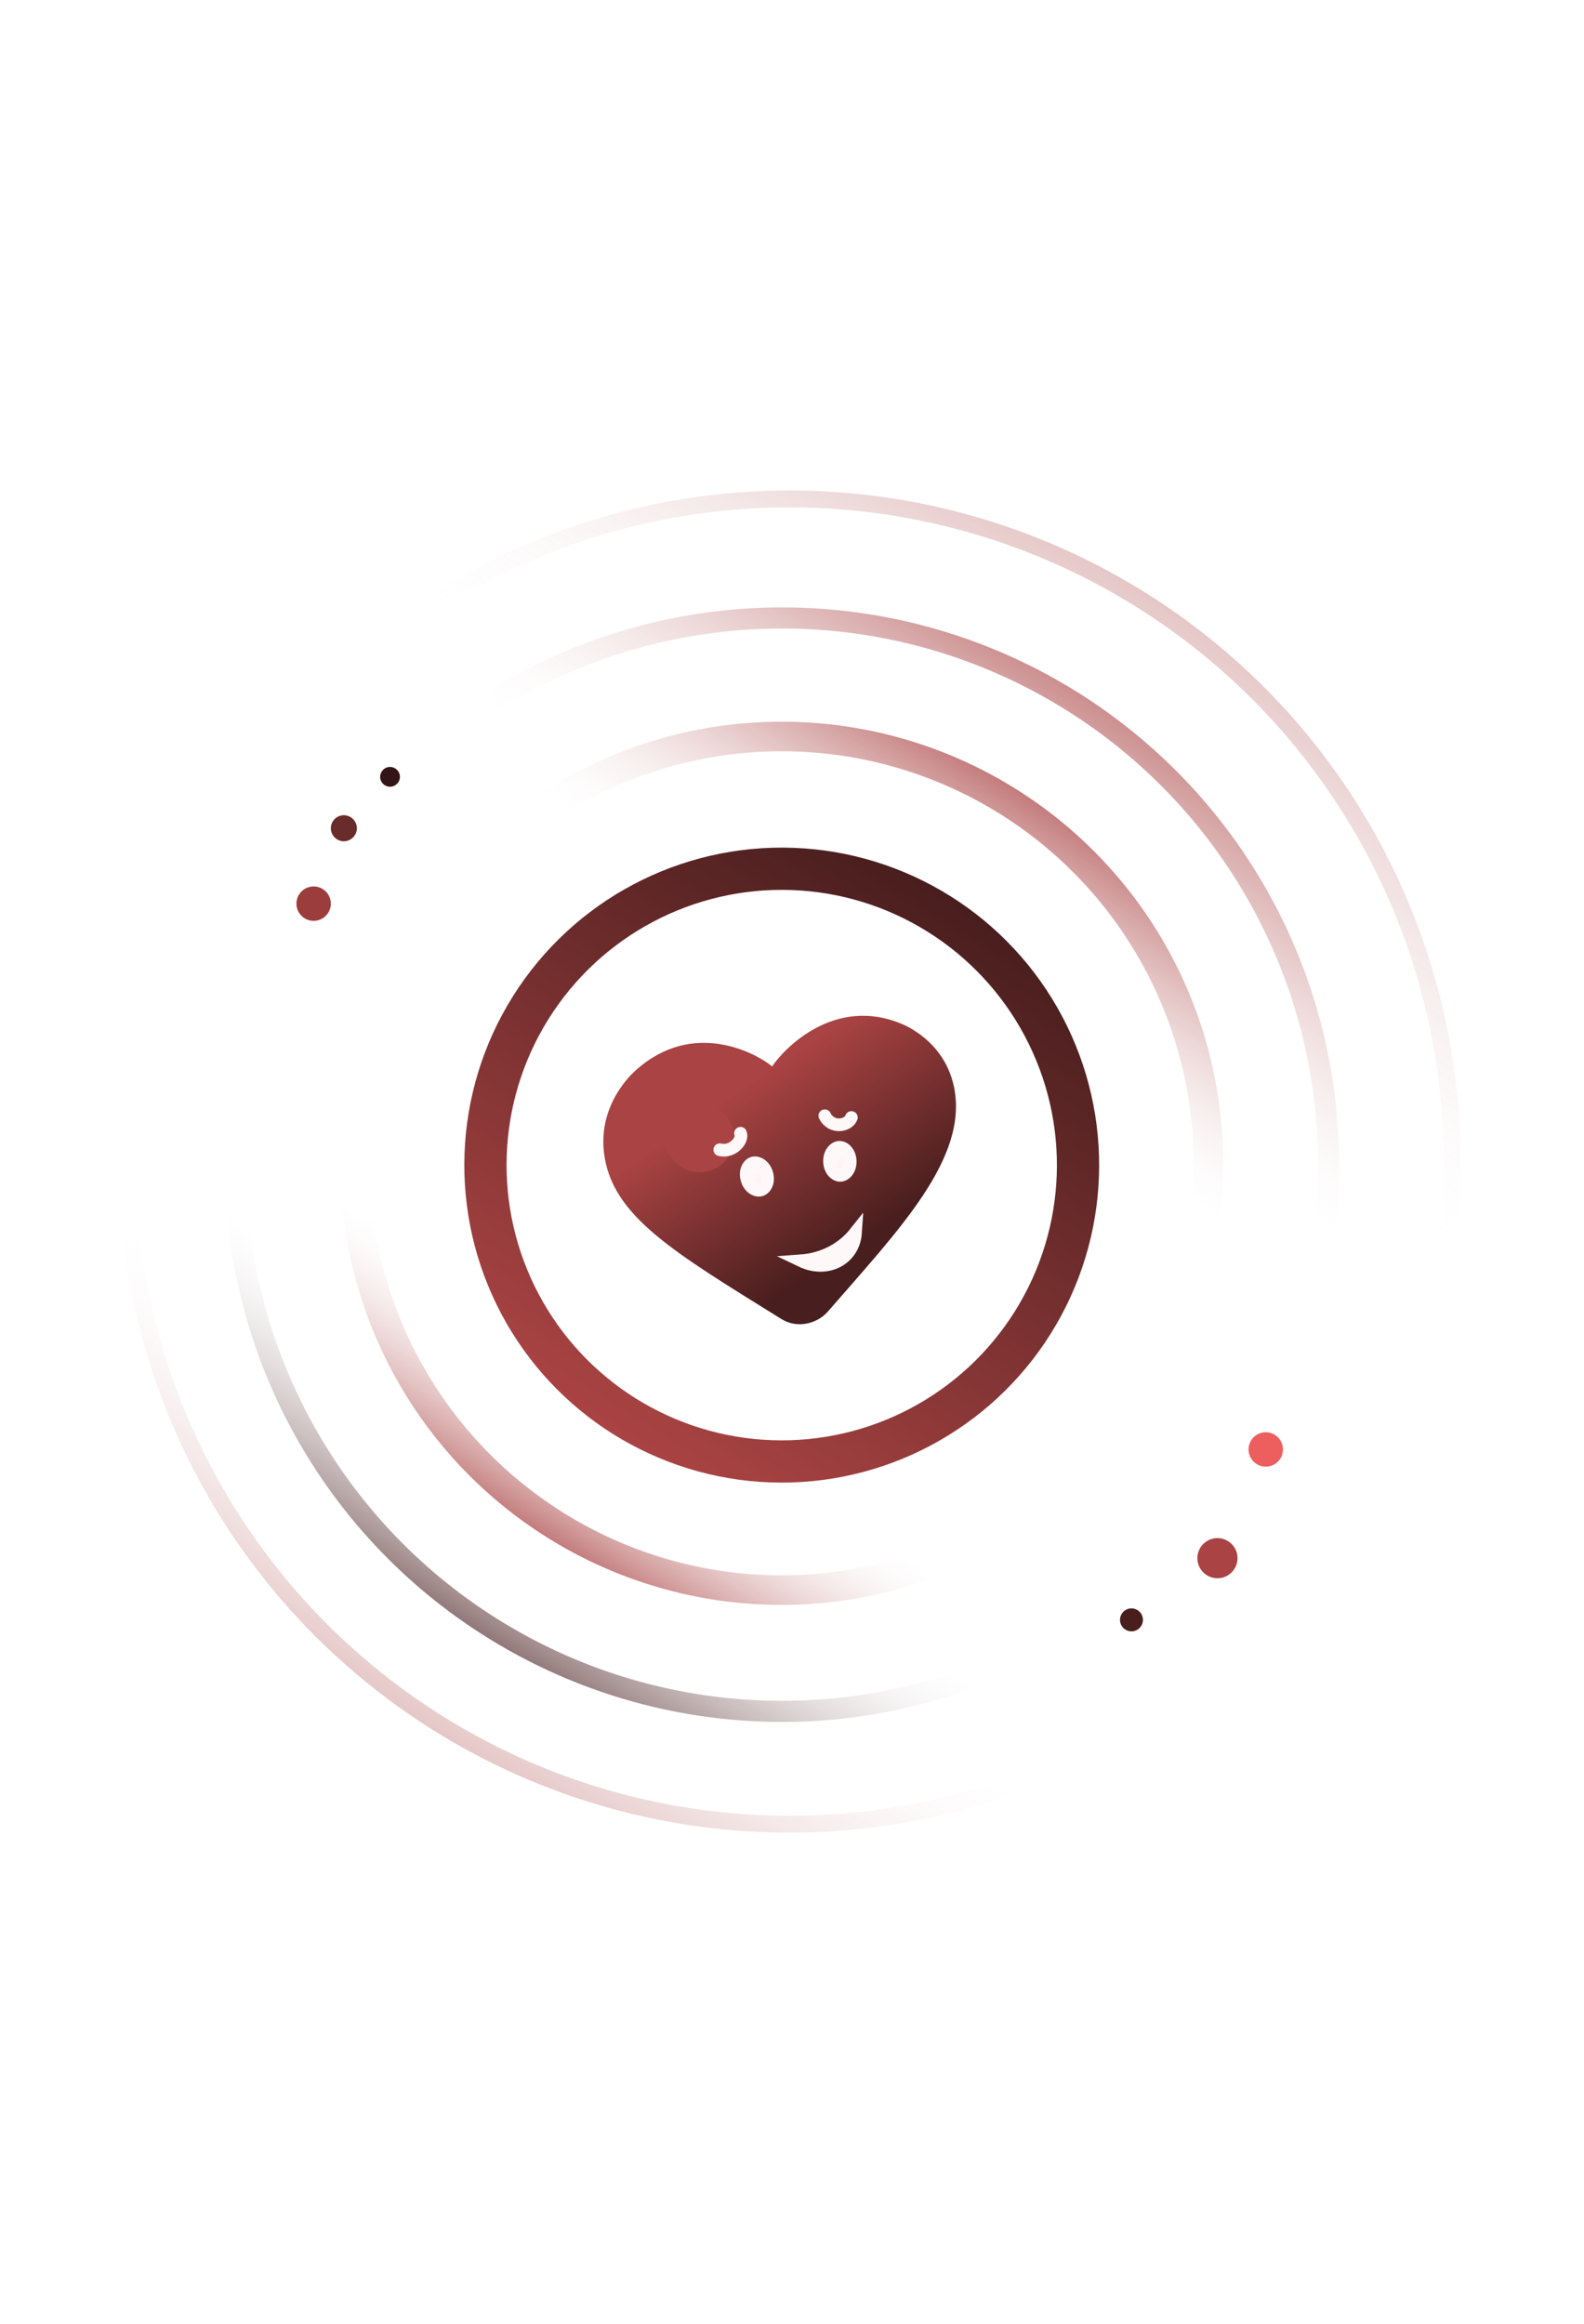 <svg width="375" height="550" viewBox="0 0 375 550" fill="none" xmlns="http://www.w3.org/2000/svg">
<circle opacity="0.3" cx="186.924" cy="274.923" r="156.833" transform="rotate(32.091 186.924 274.923)" stroke="url(#paint0_linear_53_590)" stroke-width="4"/>
<circle opacity="0.6" cx="185.133" cy="275.655" r="129.397" transform="rotate(32.091 185.133 275.655)" stroke="url(#paint1_linear_53_590)" stroke-width="5"/>
<circle opacity="0.7" cx="185.047" cy="275.334" r="101.019" transform="rotate(32.091 185.047 275.334)" stroke="url(#paint2_linear_53_590)" stroke-width="7"/>
<circle cx="185.07" cy="275.761" r="70.146" transform="rotate(32.091 185.07 275.761)" fill="url(#paint3_linear_53_590)" stroke="url(#paint4_linear_53_590)" stroke-width="10"/>
<circle cx="299.656" cy="343.06" r="4.072" transform="rotate(89.094 299.656 343.06)" fill="#ED5E5E"/>
<circle cx="288.221" cy="368.793" r="4.751" transform="rotate(89.094 288.221 368.793)" fill="#AA4343"/>
<circle cx="267.868" cy="383.395" r="2.715" transform="rotate(89.094 267.868 383.395)" fill="#491E1E"/>
<circle cx="74.251" cy="213.877" r="4.072" transform="rotate(-102.686 74.251 213.877)" fill="#9C3D3D"/>
<circle cx="81.404" cy="196.032" r="3.079" transform="rotate(-102.686 81.404 196.032)" fill="#6A2B2B"/>
<circle cx="92.338" cy="183.864" r="2.341" transform="rotate(-102.686 92.338 183.864)" fill="#331515"/>
<g filter="url(#filter0_di_53_590)">
<path d="M186.002 314.197C160.462 298.314 145.75 289.825 143.987 274.789C142.593 262.879 151.239 255.595 151.426 255.399C165.136 242.996 180.176 251.388 183.802 254.409C186.456 250.356 198.539 237.536 214.61 244.402C216.95 245.393 224.745 249.419 226.832 259.165C230.41 276.059 213.704 293.146 197.062 312.348C195.662 313.978 193.751 314.959 191.756 315.3C189.803 315.633 187.76 315.287 186.002 314.197Z" fill="url(#paint5_linear_53_590)"/>
</g>
<g filter="url(#filter1_f_53_590)">
<circle cx="165.65" cy="269.309" r="8.166" transform="rotate(-10.419 165.65 269.309)" fill="#AA4343"/>
</g>
<g filter="url(#filter2_di_53_590)">
<path d="M197.601 273.425C197.685 275.552 196.371 276.796 195.29 276.839C194.209 276.881 192.801 275.745 192.717 273.618C192.633 271.491 193.947 270.247 195.028 270.204C196.109 270.161 197.517 271.298 197.601 273.425Z" fill="url(#paint6_linear_53_590)" stroke="#FFF8F9" stroke-width="3"/>
<path d="M177.861 276.432C178.456 278.476 177.483 280 176.444 280.303C175.405 280.606 173.765 279.844 173.169 277.8C172.573 275.756 173.547 274.231 174.586 273.928C175.625 273.626 177.265 274.388 177.861 276.432Z" fill="url(#paint7_linear_53_590)" stroke="#FFF8F9" stroke-width="3"/>
<path d="M185.995 297.061C191.164 296.682 195.804 294.245 198.875 290.364C198.666 293.586 196.941 295.962 194.579 297.19C192.232 298.409 189.118 298.56 185.995 297.061Z" fill="url(#paint8_linear_53_590)" stroke="#FFF8F9" stroke-width="3"/>
<path d="M171.634 266.878C172.34 268.458 169.805 271.518 166.731 270.777" stroke="#FFF8F9" stroke-width="3" stroke-linecap="round"/>
<path d="M197.883 263.146C197.178 265.151 193.139 265.881 191.591 262.726" stroke="#FFF8F9" stroke-width="3" stroke-linecap="round"/>
</g>
<defs>
<filter id="filter0_di_53_590" x="137.835" y="236.416" width="99.485" height="89.006" filterUnits="userSpaceOnUse" color-interpolation-filters="sRGB">
<feFlood flood-opacity="0" result="BackgroundImageFix"/>
<feColorMatrix in="SourceAlpha" type="matrix" values="0 0 0 0 0 0 0 0 0 0 0 0 0 0 0 0 0 0 127 0" result="hardAlpha"/>
<feOffset dx="2" dy="2"/>
<feGaussianBlur stdDeviation="4"/>
<feColorMatrix type="matrix" values="0 0 0 0 0.953 0 0 0 0 0.275 0 0 0 0 0.388 0 0 0 0.3 0"/>
<feBlend mode="normal" in2="BackgroundImageFix" result="effect1_dropShadow_53_590"/>
<feBlend mode="normal" in="SourceGraphic" in2="effect1_dropShadow_53_590" result="shape"/>
<feColorMatrix in="SourceAlpha" type="matrix" values="0 0 0 0 0 0 0 0 0 0 0 0 0 0 0 0 0 0 127 0" result="hardAlpha"/>
<feOffset dx="-3" dy="-4"/>
<feGaussianBlur stdDeviation="4.5"/>
<feComposite in2="hardAlpha" operator="arithmetic" k2="-1" k3="1"/>
<feColorMatrix type="matrix" values="0 0 0 0 0.286 0 0 0 0 0.118 0 0 0 0 0.118 0 0 0 1 0"/>
<feBlend mode="normal" in2="shape" result="effect2_innerShadow_53_590"/>
</filter>
<filter id="filter1_f_53_590" x="143.319" y="246.978" width="44.662" height="44.662" filterUnits="userSpaceOnUse" color-interpolation-filters="sRGB">
<feFlood flood-opacity="0" result="BackgroundImageFix"/>
<feBlend mode="normal" in="SourceGraphic" in2="BackgroundImageFix" result="shape"/>
<feGaussianBlur stdDeviation="7.082" result="effect1_foregroundBlur_53_590"/>
</filter>
<filter id="filter2_di_53_590" x="162.23" y="257.225" width="51.166" height="54.42" filterUnits="userSpaceOnUse" color-interpolation-filters="sRGB">
<feFlood flood-opacity="0" result="BackgroundImageFix"/>
<feColorMatrix in="SourceAlpha" type="matrix" values="0 0 0 0 0 0 0 0 0 0 0 0 0 0 0 0 0 0 127 0" result="hardAlpha"/>
<feOffset dx="5" dy="4"/>
<feGaussianBlur stdDeviation="4"/>
<feColorMatrix type="matrix" values="0 0 0 0 0.642 0 0 0 0 0.112 0 0 0 0 0.179 0 0 0 1 0"/>
<feBlend mode="normal" in2="BackgroundImageFix" result="effect1_dropShadow_53_590"/>
<feBlend mode="normal" in="SourceGraphic" in2="effect1_dropShadow_53_590" result="shape"/>
<feColorMatrix in="SourceAlpha" type="matrix" values="0 0 0 0 0 0 0 0 0 0 0 0 0 0 0 0 0 0 127 0" result="hardAlpha"/>
<feOffset dx="-1.326" dy="-2.652"/>
<feGaussianBlur stdDeviation="1.326"/>
<feComposite in2="hardAlpha" operator="arithmetic" k2="-1" k3="1"/>
<feColorMatrix type="matrix" values="0 0 0 0 0.708 0 0 0 0 0.062 0 0 0 0 0.109 0 0 0 0.1 0"/>
<feBlend mode="normal" in2="shape" result="effect2_innerShadow_53_590"/>
</filter>
<linearGradient id="paint0_linear_53_590" x1="186.924" y1="116.091" x2="186.924" y2="433.756" gradientUnits="userSpaceOnUse">
<stop stop-color="#AA4343"/>
<stop offset="0.306" stop-color="white" stop-opacity="0"/>
<stop offset="0.791" stop-color="white" stop-opacity="0"/>
<stop offset="1" stop-color="#AA4343"/>
</linearGradient>
<linearGradient id="paint1_linear_53_590" x1="185.133" y1="143.758" x2="185.133" y2="407.552" gradientUnits="userSpaceOnUse">
<stop stop-color="#AA4343"/>
<stop offset="0.306" stop-color="white" stop-opacity="0"/>
<stop offset="0.791" stop-color="white" stop-opacity="0"/>
<stop offset="1" stop-color="#491E1E"/>
<stop offset="1" stop-color="#AA4343"/>
</linearGradient>
<linearGradient id="paint2_linear_53_590" x1="185.047" y1="170.816" x2="185.047" y2="379.853" gradientUnits="userSpaceOnUse">
<stop stop-color="#AA4343"/>
<stop offset="0.306" stop-color="white" stop-opacity="0"/>
<stop offset="0.791" stop-color="white" stop-opacity="0"/>
<stop offset="1" stop-color="#AA4343"/>
</linearGradient>
<linearGradient id="paint3_linear_53_590" x1="185.07" y1="200.615" x2="185.07" y2="350.907" gradientUnits="userSpaceOnUse">
<stop stop-color="white"/>
<stop offset="1" stop-color="white" stop-opacity="0"/>
</linearGradient>
<linearGradient id="paint4_linear_53_590" x1="185.07" y1="200.615" x2="185.07" y2="350.907" gradientUnits="userSpaceOnUse">
<stop stop-color="#491E1E"/>
<stop offset="1" stop-color="#AA4343"/>
</linearGradient>
<linearGradient id="paint5_linear_53_590" x1="176.142" y1="260.068" x2="201.806" y2="297.759" gradientUnits="userSpaceOnUse">
<stop stop-color="#AA4343"/>
<stop offset="1" stop-color="#491E1E"/>
</linearGradient>
<linearGradient id="paint6_linear_53_590" x1="194.26" y1="270.506" x2="197.751" y2="275.492" gradientUnits="userSpaceOnUse">
<stop stop-color="white"/>
<stop offset="1" stop-color="#FFEBED"/>
</linearGradient>
<linearGradient id="paint7_linear_53_590" x1="173.914" y1="274.407" x2="178.507" y2="278.402" gradientUnits="userSpaceOnUse">
<stop stop-color="white"/>
<stop offset="1" stop-color="#FFEBED"/>
</linearGradient>
<linearGradient id="paint8_linear_53_590" x1="193.505" y1="296.093" x2="190.003" y2="289.043" gradientUnits="userSpaceOnUse">
<stop stop-color="white"/>
<stop offset="1" stop-color="#FFEBED"/>
</linearGradient>
</defs>
</svg>
